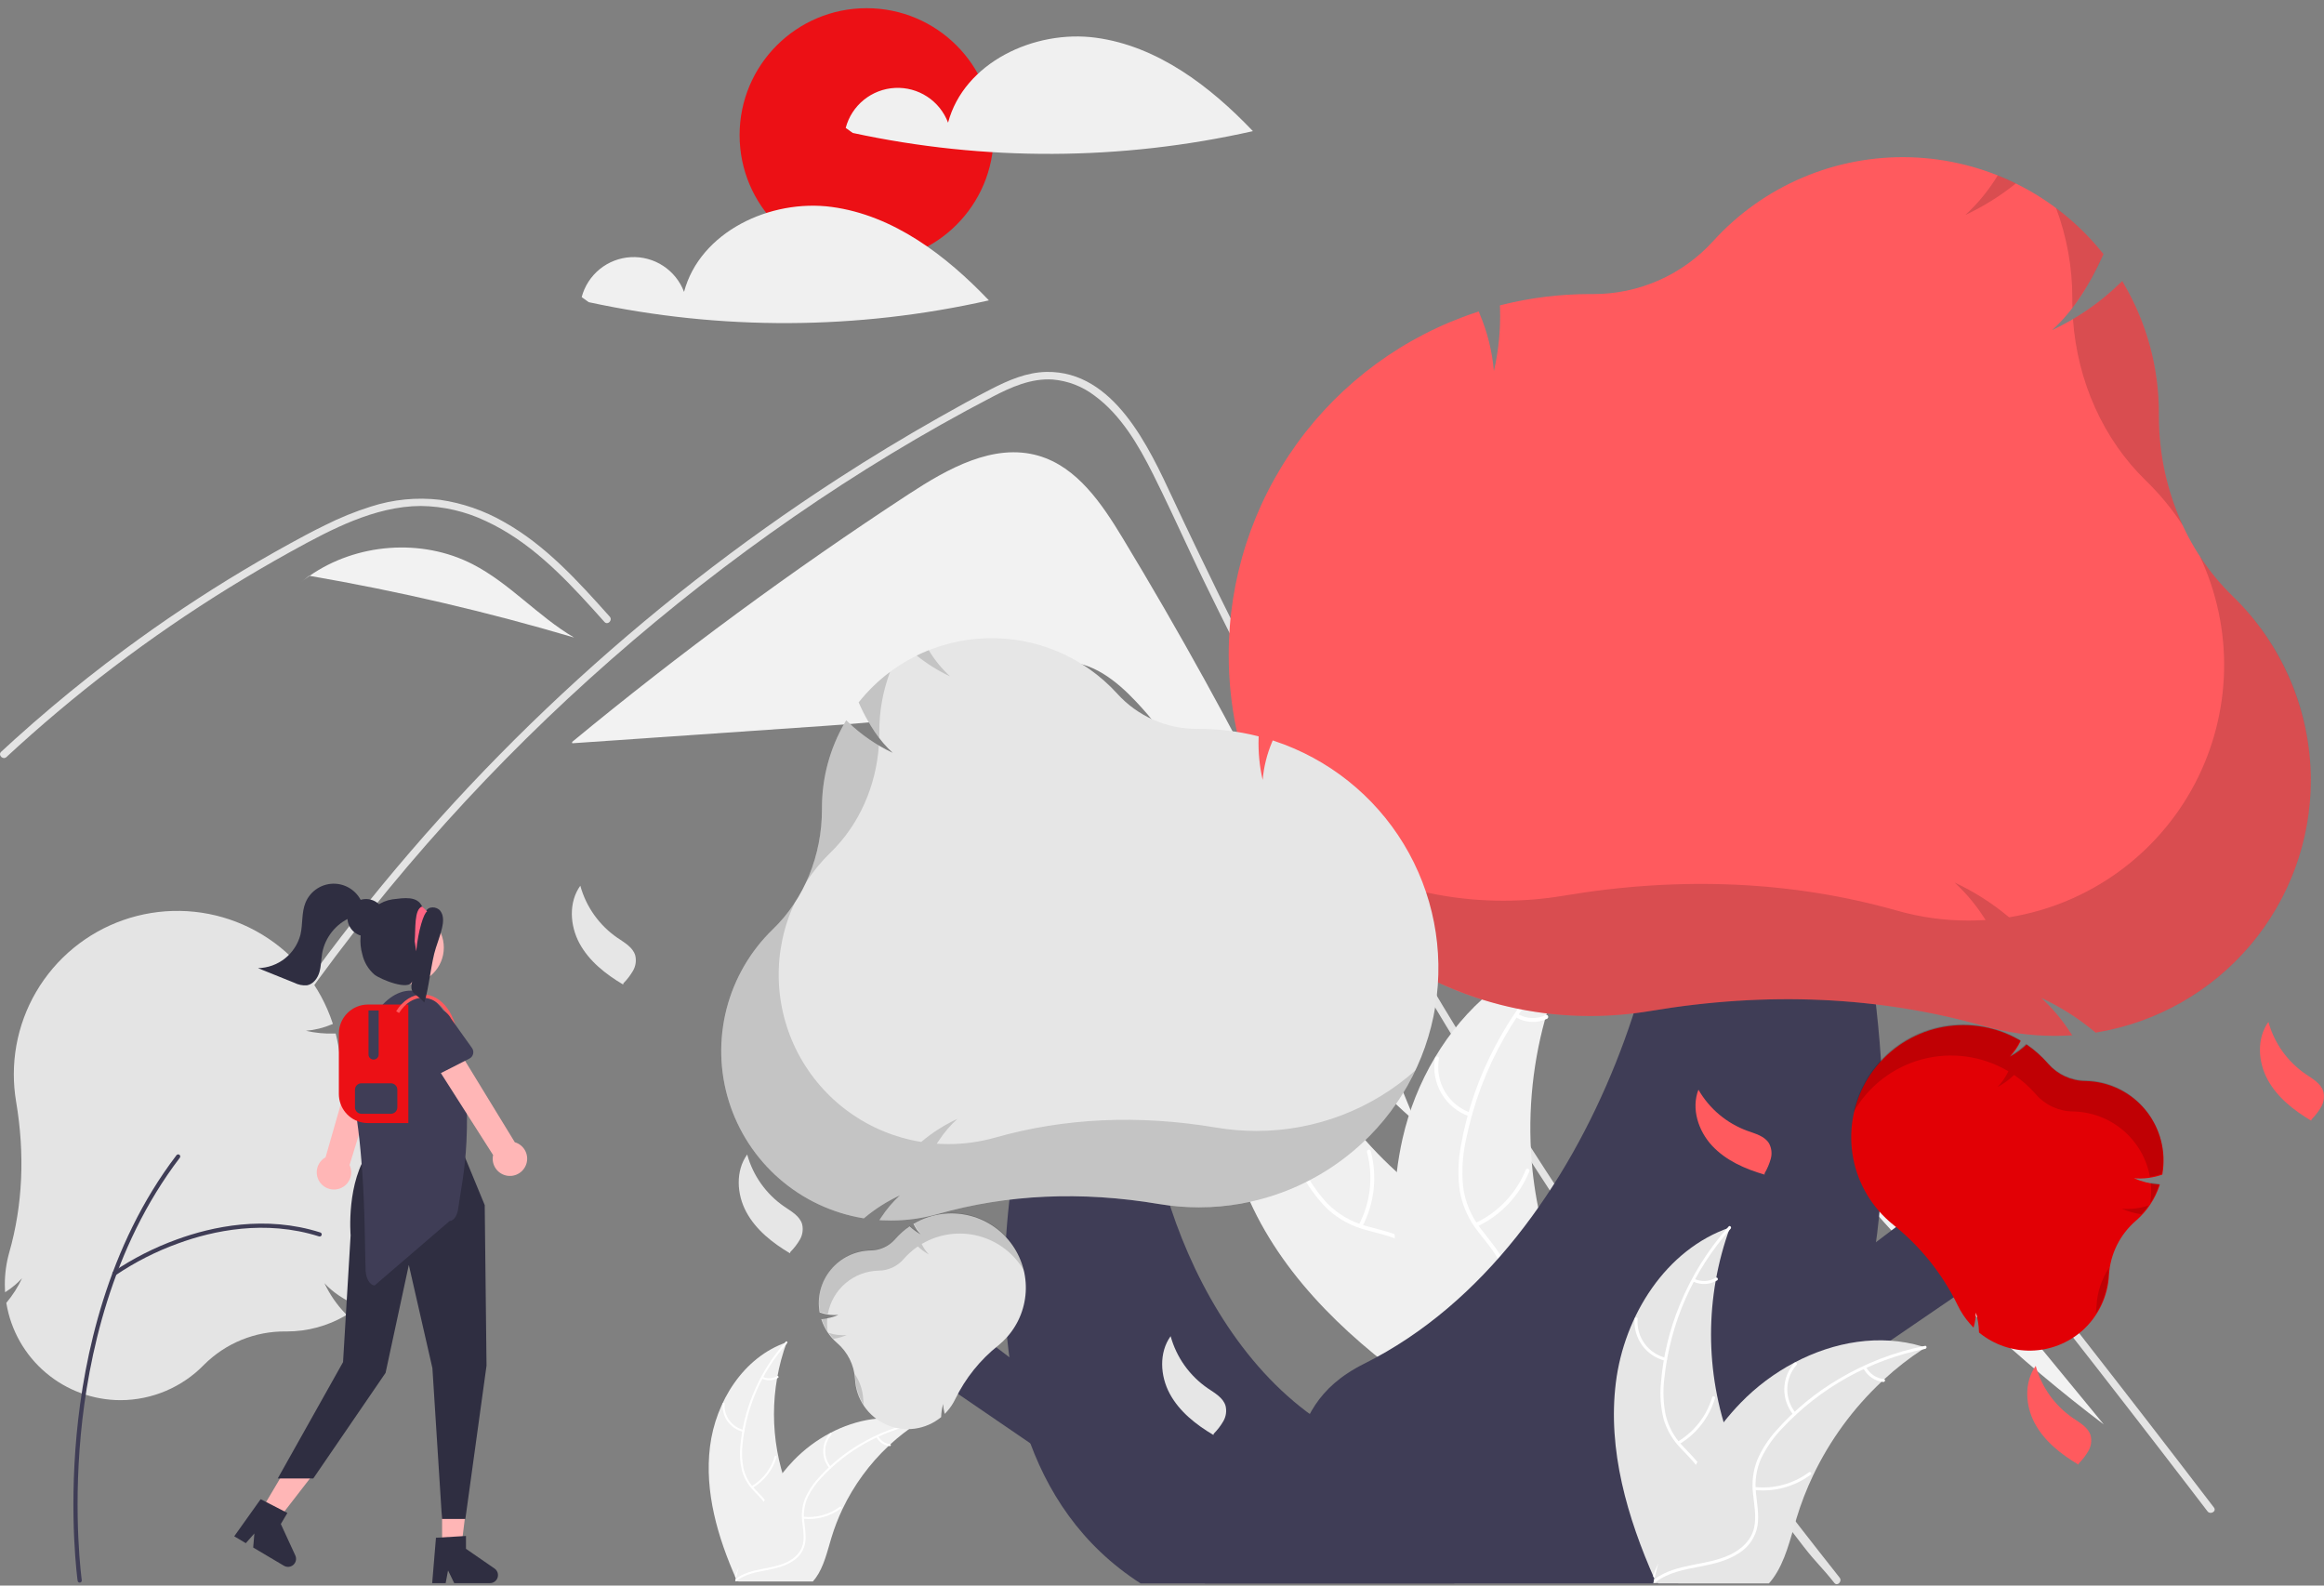 <svg width="686" height="468" viewBox="0 0 686 468" fill="none" xmlns="http://www.w3.org/2000/svg">
<rect x="0" y="0" width="686" height="468" fill="#808080" stroke="none"/>
<path d="M255.812 77.342C276.521 77.342 293.309 60.57 293.309 39.879C293.309 19.189 276.521 2.417 255.812 2.417C235.103 2.417 218.315 19.189 218.315 39.879C218.315 60.57 235.103 77.342 255.812 77.342Z" fill="#EC1015"/>
<path d="M323.479 11.136C305.306 8.682 284.559 18.495 279.849 36.202C278.662 33.054 276.504 30.364 273.687 28.521C270.87 26.679 267.539 25.779 264.176 25.951C260.814 26.123 257.593 27.36 254.979 29.481C252.365 31.602 250.494 34.498 249.636 37.751L251.716 39.24C290.66 47.654 330.972 47.472 369.838 38.706C357.197 25.433 341.651 13.59 323.479 11.136Z" fill="#F0F0F0"/>
<path d="M245.544 61.087C227.372 58.633 206.625 68.446 201.915 86.153C200.728 83.004 198.57 80.315 195.752 78.472C192.935 76.629 189.605 75.729 186.242 75.902C182.879 76.074 179.658 77.31 177.044 79.431C174.431 81.552 172.56 84.449 171.701 87.702L173.782 89.19C212.725 97.604 253.038 97.422 291.903 88.657C279.263 75.384 263.717 63.541 245.544 61.087Z" fill="#F0F0F0"/>
<path d="M331.413 158.855C325.262 148.692 317.974 137.84 306.559 134.521C293.34 130.677 279.761 138.312 268.243 145.847C233.797 168.379 200.625 192.798 168.879 218.991L168.913 219.385C193.629 217.682 218.345 215.979 243.06 214.277C260.918 213.046 279.388 211.646 295.169 203.206C301.157 200.004 306.994 195.726 313.78 195.428C322.211 195.057 329.562 200.94 335.338 207.086C369.51 243.441 379.399 299.037 417.736 330.978C393.562 271.414 364.697 213.859 331.413 158.855Z" fill="#F2F2F2"/>
<path d="M541.461 467.214C537.682 462.447 536.138 461.33 532.411 456.519C502.06 417.3 473.533 376.757 446.83 334.889C428.691 306.454 411.453 277.473 395.113 247.946C387.335 233.908 379.769 219.761 372.417 205.503C366.712 194.448 361.134 183.326 355.683 172.139C354.124 168.943 352.61 165.733 351.103 162.516C347.551 154.95 344.066 147.347 340.324 139.884C336.06 131.378 330.869 122.46 323.038 116.745C319.475 114.037 315.214 112.399 310.753 112.022C304.378 111.61 298.496 114.24 292.967 117.112C252.515 138.187 214.643 164.609 180.389 194.675C146.047 224.809 115.35 258.852 88.926 296.112C88.117 297.265 86.206 296.163 87.022 295.002C90.235 290.463 93.511 285.972 96.852 281.53C138.387 226.34 189.316 178.878 247.309 141.316C257.066 134.999 267.007 128.978 277.131 123.253C282.233 120.366 287.358 117.516 292.57 114.843C297.68 112.22 303.106 109.862 308.944 109.774C328.81 109.465 339.096 131.943 346.162 147.068C348.382 151.828 350.629 156.573 352.904 161.304C361.498 179.264 370.424 197.06 379.681 214.692C385.393 225.578 391.231 236.401 397.194 247.16C415.751 280.664 435.475 313.489 456.366 345.636C484.04 388.219 511.493 425.836 543.02 465.657C543.888 466.759 542.336 468.331 541.461 467.214Z" fill="#E4E4E4"/>
<path d="M178.426 183.576C177.272 182.29 176.125 181.005 174.963 179.72C165.802 169.597 155.972 159.592 143.392 153.789C137.394 150.935 130.846 149.419 124.202 149.345C117.335 149.367 110.623 151.167 104.278 153.686C101.278 154.884 98.344 156.243 95.455 157.69C92.154 159.35 88.911 161.12 85.684 162.905C79.625 166.255 73.645 169.751 67.744 173.395C56.002 180.645 44.628 188.449 33.622 196.806C27.916 201.139 22.329 205.615 16.858 210.233C11.771 214.523 6.786 218.928 1.904 223.448C0.86 224.411 -0.699 222.853 0.345 221.891C1.632 220.694 2.933 219.504 4.235 218.328C7.911 215.008 11.646 211.752 15.44 208.559C22.358 202.726 29.456 197.119 36.732 191.737C48.047 183.363 59.752 175.557 71.847 168.319C77.89 164.705 84.017 161.243 90.227 157.932C92.102 156.933 93.999 155.956 95.918 155.031C100.272 152.836 104.796 150.997 109.446 149.529C116.033 147.4 123.003 146.716 129.879 147.523C136.517 148.488 142.914 150.699 148.73 154.039C161.082 160.937 170.662 171.603 179.985 182.011C180.926 183.069 179.374 184.634 178.426 183.576Z" fill="#E4E4E4"/>
<path d="M431.51 288.47L461.108 277.654L475.803 272.284C480.589 270.535 485.364 268.544 490.312 267.292C494.686 266.185 499.131 266.004 503.444 267.459C507.249 268.866 510.732 271.024 513.686 273.803C516.704 276.579 519.512 279.575 522.087 282.766C525.287 286.608 528.439 290.49 531.605 294.359C544.673 310.326 557.656 326.363 570.553 342.469C583.45 358.575 596.261 374.749 608.986 390.992C621.742 407.274 634.409 423.625 646.99 440.043C648.531 442.055 650.071 444.067 651.609 446.08C652.459 447.193 654.376 446.096 653.514 444.968C640.841 428.384 628.079 411.869 615.229 395.421C602.348 378.934 589.378 362.516 576.319 346.169C563.259 329.822 550.112 313.546 536.877 297.34C533.579 293.303 530.276 289.27 526.968 285.242C524.178 281.844 521.418 278.409 518.358 275.247C512.739 269.441 505.72 264.311 497.317 264.171C492.377 264.09 487.596 265.656 483.006 267.315C478.058 269.103 473.122 270.925 468.18 272.731L438.375 283.622L430.923 286.345C429.601 286.829 430.172 288.959 431.51 288.47Z" fill="#E4E4E4"/>
<path d="M139.497 166.526C124.456 158.803 105.194 160.316 91.372 169.965C117.736 174.509 143.811 180.589 169.465 188.175C158.812 181.938 150.479 172.165 139.497 166.526Z" fill="#F2F2F2"/>
<path d="M91.224 169.938L88.328 172.29C89.308 171.467 90.326 170.695 91.372 169.965C91.323 169.956 91.273 169.947 91.224 169.938Z" fill="#F2F2F2"/>
<path d="M512.572 288.578C509.658 285.035 506.508 281.325 502.15 279.886L498.082 280.046C529.054 334.725 570.884 382.503 621.004 420.448C584.86 376.492 548.716 332.535 512.572 288.578Z" fill="#F2F2F2"/>
<path d="M209.577 426.98C211.236 413.653 219.503 400.521 232.225 396.184C227.207 409.902 227.209 424.95 232.228 438.667C234.183 443.95 236.907 449.623 235.069 454.947C233.925 458.26 231.126 460.795 227.997 462.38C224.868 463.965 221.396 464.72 217.967 465.461L217.293 466.018C211.849 453.739 207.918 440.307 209.577 426.98Z" fill="#F0F0F0"/>
<path d="M232.351 396.436C224.942 404.73 220.338 415.145 219.191 426.202C218.902 428.578 218.989 430.984 219.45 433.333C219.973 435.607 221.096 437.699 222.702 439.392C224.168 441.001 225.854 442.477 226.902 444.414C227.424 445.413 227.729 446.511 227.797 447.637C227.864 448.762 227.692 449.889 227.293 450.943C226.368 453.597 224.543 455.759 222.685 457.812C220.621 460.091 218.442 462.426 217.565 465.448C217.459 465.814 216.897 465.628 217.003 465.262C218.529 460.005 223.637 457.019 226.073 452.283C227.21 450.074 227.687 447.509 226.621 445.176C225.689 443.137 223.952 441.613 222.454 439.997C220.863 438.368 219.696 436.375 219.053 434.191C218.474 431.873 218.294 429.474 218.521 427.096C218.945 421.734 220.211 416.472 222.272 411.503C224.592 405.819 227.868 400.573 231.959 395.992C232.212 395.709 232.603 396.155 232.351 396.436Z" fill="white"/>
<path d="M219.351 422.62C217.52 422.176 215.907 421.096 214.799 419.573C213.692 418.051 213.162 416.184 213.305 414.308C213.335 413.928 213.927 413.957 213.897 414.337C213.761 416.085 214.254 417.823 215.288 419.239C216.323 420.655 217.829 421.654 219.536 422.058C219.907 422.146 219.719 422.707 219.351 422.62Z" fill="white"/>
<path d="M221.851 438.674C225.158 436.702 227.599 433.556 228.687 429.866C228.795 429.5 229.357 429.686 229.25 430.051C228.11 433.89 225.563 437.158 222.118 439.203C221.789 439.397 221.525 438.868 221.851 438.674Z" fill="white"/>
<path d="M225.141 406.379C225.814 406.699 226.555 406.846 227.299 406.808C228.042 406.771 228.765 406.549 229.402 406.163C229.728 405.964 229.992 406.494 229.668 406.692C228.963 407.115 228.164 407.359 227.343 407.402C226.521 407.446 225.702 407.287 224.956 406.941C224.882 406.915 224.822 406.861 224.787 406.792C224.752 406.722 224.745 406.642 224.767 406.568C224.792 406.493 224.845 406.432 224.915 406.397C224.986 406.361 225.067 406.355 225.141 406.379Z" fill="white"/>
<path d="M271.003 419.989C270.803 420.118 270.603 420.248 270.402 420.383C267.723 422.143 265.192 424.118 262.832 426.288C262.647 426.453 262.462 426.623 262.282 426.793C256.654 432.081 252.058 438.367 248.727 445.331C247.404 448.104 246.294 450.973 245.407 453.914C244.182 457.975 243.177 462.476 240.752 465.798C240.503 466.148 240.232 466.482 239.942 466.798H218.026C217.976 466.773 217.926 466.753 217.876 466.728L217.001 466.768C217.036 466.613 217.076 466.453 217.111 466.298C217.131 466.208 217.156 466.118 217.176 466.028C217.191 465.968 217.206 465.908 217.216 465.853C217.221 465.833 217.226 465.813 217.231 465.798C217.241 465.743 217.256 465.694 217.266 465.644C217.486 464.749 217.713 463.855 217.946 462.961C217.946 462.956 217.946 462.956 217.951 462.951C219.664 456.12 222.181 449.516 225.451 443.278C225.551 443.093 225.651 442.903 225.761 442.719C227.275 439.957 229.013 437.324 230.956 434.846C232.025 433.492 233.162 432.193 234.362 430.954C237.468 427.759 241.059 425.071 245.002 422.991C252.862 418.845 261.962 417.256 270.363 419.789C270.577 419.854 270.788 419.919 271.003 419.989Z" fill="#F0F0F0"/>
<path d="M270.953 420.266C260.04 422.432 250.087 427.978 242.509 436.117C240.846 437.84 239.466 439.814 238.418 441.967C237.466 444.096 237.102 446.442 237.364 448.76C237.564 450.926 238.021 453.119 237.691 455.296C237.505 456.408 237.087 457.469 236.463 458.408C235.838 459.347 235.022 460.143 234.068 460.745C231.73 462.307 228.97 462.936 226.249 463.457C223.228 464.036 220.081 464.589 217.56 466.475C217.255 466.703 216.918 466.216 217.223 465.988C221.609 462.708 227.487 463.396 232.286 461.081C234.525 460 236.452 458.239 237.007 455.736C237.492 453.547 237.023 451.285 236.801 449.094C236.512 446.836 236.781 444.542 237.584 442.413C238.519 440.214 239.821 438.19 241.435 436.427C245.005 432.401 249.186 428.961 253.826 426.233C259.104 423.09 264.881 420.873 270.908 419.676C271.281 419.602 271.324 420.193 270.953 420.266Z" fill="white"/>
<path d="M244.795 433.352C243.601 431.897 242.963 430.064 242.997 428.182C243.03 426.301 243.732 424.492 244.977 423.079C245.23 422.794 245.685 423.173 245.431 423.459C244.27 424.772 243.616 426.457 243.589 428.21C243.561 429.962 244.162 431.666 245.282 433.015C245.525 433.309 245.036 433.644 244.795 433.352Z" fill="white"/>
<path d="M237.117 447.675C240.946 448.089 244.79 447.046 247.883 444.754C248.189 444.527 248.526 445.014 248.22 445.241C244.997 447.62 240.994 448.697 237.011 448.258C236.631 448.215 236.739 447.633 237.117 447.675Z" fill="white"/>
<path d="M259.205 423.869C259.55 424.528 260.053 425.092 260.669 425.509C261.286 425.926 261.996 426.184 262.737 426.259C263.117 426.296 263.009 426.878 262.631 426.841C261.813 426.755 261.029 426.469 260.347 426.01C259.664 425.55 259.105 424.931 258.718 424.206C258.676 424.14 258.66 424.062 258.674 423.985C258.688 423.909 258.73 423.84 258.793 423.794C258.858 423.75 258.937 423.733 259.014 423.747C259.091 423.761 259.16 423.805 259.205 423.869Z" fill="white"/>
<path d="M368.918 354.563C358.169 330.808 358.565 300.697 375.248 280.651C380.829 308.448 396.072 333.376 418.279 351.026C426.868 357.802 437.127 364.444 439.473 375.124C440.933 381.769 438.864 388.798 435.286 394.586C431.708 400.375 426.721 405.136 421.79 409.829L421.237 411.435C399.783 396.595 379.668 378.319 368.918 354.563Z" fill="#F0F0F0"/>
<path d="M375.712 280.94C371.839 302.169 374.758 324.078 384.057 343.555C385.984 347.783 388.567 351.682 391.709 355.107C394.878 358.344 398.857 360.675 403.232 361.856C407.29 363.04 411.577 363.781 415.276 365.93C417.153 367.057 418.77 368.569 420.022 370.365C421.273 372.161 422.13 374.201 422.537 376.351C423.69 381.683 422.857 387.11 421.858 392.389C420.749 398.251 419.504 404.322 421.111 410.215C421.306 410.929 420.186 411.189 419.991 410.476C417.195 400.224 422.632 390.113 421.872 379.805C421.518 374.996 419.71 370.264 415.582 367.477C411.973 365.04 407.552 364.272 403.434 363.109C399.148 362.019 395.195 359.897 391.92 356.929C388.614 353.675 385.885 349.882 383.852 345.714C379.125 336.402 375.893 326.405 374.274 316.09C372.36 304.328 372.475 292.325 374.613 280.601C374.746 279.876 375.844 280.22 375.712 280.94Z" fill="white"/>
<path d="M380.693 337.459C377.211 338.575 373.445 338.417 370.068 337.014C366.692 335.611 363.924 333.054 362.26 329.801C361.925 329.142 362.935 328.591 363.27 329.252C364.814 332.284 367.393 334.665 370.54 335.965C373.687 337.265 377.195 337.398 380.432 336.341C381.135 336.112 381.393 337.232 380.693 337.459Z" fill="white"/>
<path d="M401.096 361.527C404.576 354.917 405.434 347.239 403.5 340.024C403.307 339.31 404.427 339.049 404.619 339.763C406.618 347.274 405.709 355.263 402.073 362.133C401.726 362.788 400.751 362.178 401.096 361.527Z" fill="white"/>
<path d="M373.839 304.701C375.276 304.55 376.654 304.045 377.847 303.23C379.041 302.416 380.014 301.319 380.678 300.036C381.016 299.377 381.991 299.988 381.654 300.642C380.914 302.056 379.839 303.267 378.522 304.169C377.205 305.072 375.687 305.639 374.1 305.82C373.952 305.849 373.798 305.822 373.67 305.742C373.542 305.662 373.449 305.537 373.41 305.391C373.376 305.243 373.402 305.087 373.482 304.958C373.562 304.828 373.691 304.736 373.839 304.701Z" fill="white"/>
<path d="M463.597 280.883C463.397 281.301 463.197 281.718 463.002 282.144C460.346 287.768 458.152 293.599 456.442 299.579C456.302 300.039 456.168 300.507 456.041 300.971C452.074 315.421 450.826 330.481 452.361 345.386C452.977 351.317 454.044 357.192 455.553 362.961C457.636 370.927 460.53 379.4 459.877 387.355C459.818 388.186 459.708 389.012 459.547 389.829L423.241 411.984C423.133 411.993 423.03 412.011 422.922 412.02L421.513 412.971C421.414 412.679 421.318 412.374 421.22 412.082C421.162 411.913 421.112 411.738 421.054 411.569C421.018 411.455 420.982 411.34 420.943 411.239C420.931 411.201 420.919 411.163 420.912 411.133C420.873 411.032 420.848 410.934 420.814 410.841C420.272 409.137 419.742 407.427 419.223 405.709C419.218 405.701 419.218 405.701 419.221 405.688C415.299 392.593 412.437 379.056 411.722 365.515C411.701 365.108 411.674 364.692 411.669 364.275C411.381 358.17 411.593 352.051 412.302 345.98C412.701 342.657 413.269 339.356 414.002 336.091C415.913 327.656 419.139 319.575 423.564 312.142C432.386 297.327 445.853 285.496 462.334 281.199C462.756 281.09 463.17 280.985 463.597 280.883Z" fill="#F0F0F0"/>
<path d="M463.796 281.393C447.911 296.014 437.039 315.263 432.727 336.407C431.718 340.943 431.43 345.609 431.875 350.233C432.455 354.725 434.227 358.979 437.009 362.554C439.535 365.94 442.512 369.111 444.17 373.051C444.989 375.081 445.37 377.26 445.287 379.447C445.203 381.634 444.659 383.778 443.688 385.74C441.396 390.691 437.46 394.523 433.481 398.137C429.063 402.15 424.41 406.248 422.143 411.92C421.868 412.608 420.817 412.141 421.091 411.455C425.036 401.587 435.471 396.785 441.075 388.098C443.69 384.044 445.099 379.179 443.482 374.471C442.069 370.354 439.002 367.082 436.414 363.676C433.65 360.228 431.772 356.156 430.946 351.815C430.267 347.228 430.374 342.559 431.262 338.007C433.099 327.729 436.543 317.803 441.466 308.593C447.027 298.05 454.351 288.536 463.123 280.462C463.666 279.962 464.336 280.897 463.796 281.393Z" fill="white"/>
<path d="M433.714 329.517C430.262 328.313 427.35 325.921 425.499 322.77C423.649 319.619 422.979 315.913 423.611 312.314C423.742 311.586 424.88 311.754 424.749 312.483C424.155 315.833 424.778 319.285 426.508 322.216C428.237 325.147 430.958 327.364 434.18 328.466C434.88 328.707 434.41 329.756 433.714 329.517Z" fill="white"/>
<path d="M435.501 361.006C442.263 357.821 447.575 352.207 450.378 345.283C450.655 344.597 451.707 345.063 451.43 345.749C448.5 352.948 442.96 358.779 435.916 362.078C435.244 362.392 434.833 361.318 435.501 361.006Z" fill="white"/>
<path d="M447.982 299.238C449.221 299.982 450.625 300.407 452.069 300.475C453.513 300.543 454.951 300.252 456.254 299.627C456.921 299.305 457.331 300.379 456.668 300.699C455.225 301.382 453.637 301.702 452.041 301.631C450.446 301.559 448.893 301.098 447.517 300.289C447.381 300.223 447.275 300.108 447.22 299.968C447.166 299.827 447.167 299.671 447.224 299.531C447.286 299.392 447.401 299.283 447.543 299.228C447.685 299.174 447.843 299.177 447.982 299.238Z" fill="white"/>
<path d="M533.421 382.071L574.259 351.094L594.164 370.982L527.636 416.466L533.421 382.071Z" fill="#3F3D56"/>
<path d="M495.333 467.365H355.638L360.537 451.504C390.903 440.521 373.847 416.914 402.732 402.485C473.384 367.191 500.736 261.869 490.391 220.236L536.69 218.28C536.69 218.28 600.63 399.696 495.333 467.365Z" fill="#3F3D56"/>
<path d="M614.593 392.808C610.421 396.474 605.082 398.543 599.526 398.647C593.971 398.751 588.559 396.883 584.252 393.375L584.161 393.301L584.158 393.184C584.107 391.241 583.804 389.313 583.256 387.448C583.228 388.79 583.032 390.124 582.672 391.418L582.555 391.854L582.241 391.53C581.97 391.251 581.708 390.967 581.462 390.687C580.013 389.044 578.799 387.208 577.855 385.231C573.338 375.949 566.793 367.799 558.703 361.38C557.258 360.206 555.915 358.914 554.685 357.518C549.49 351.613 546.569 344.054 546.445 336.194C546.32 328.333 549 320.686 554.004 314.619C559.009 308.553 566.011 304.465 573.758 303.087C581.504 301.709 589.489 303.13 596.282 307.098L596.488 307.219L596.381 307.433C595.594 309.064 594.555 310.561 593.302 311.87C595.025 310.94 596.619 309.789 598.044 308.447L598.194 308.305L598.365 308.423C600.596 309.965 602.631 311.774 604.422 313.81L604.615 314.031C605.983 315.594 607.665 316.851 609.552 317.721C611.438 318.591 613.487 319.054 615.565 319.08C618.955 319.136 622.293 319.927 625.348 321.395C628.403 322.864 631.103 324.976 633.263 327.587C635.423 330.198 636.992 333.246 637.86 336.52C638.729 339.794 638.877 343.218 638.295 346.555L638.268 346.71L638.117 346.756C635.483 347.66 632.69 348.008 629.914 347.778C632.232 348.787 634.701 349.405 637.221 349.607L637.547 349.633L637.443 349.942C636.13 353.881 633.794 357.4 630.673 360.141L630.584 360.219C630.552 360.246 630.521 360.274 630.489 360.301C628.164 362.302 626.261 364.746 624.894 367.491C623.527 370.236 622.721 373.226 622.526 376.286C622.371 379.429 621.59 382.51 620.228 385.347C618.866 388.184 616.95 390.721 614.593 392.808Z" fill="#E20005"/>
<path opacity="0.15" d="M618.867 385.269C618.824 386.114 618.736 386.956 618.603 387.791C620.89 384.281 622.207 380.228 622.418 376.045C622.449 375.404 622.516 374.766 622.606 374.131C620.383 377.442 619.092 381.289 618.867 385.269Z" fill="black"/>
<path opacity="0.15" d="M626.254 356.761C628.119 357.568 630.082 358.122 632.094 358.41C632.868 357.593 633.583 356.722 634.233 355.802C631.666 356.66 628.952 356.987 626.254 356.761Z" fill="black"/>
<path opacity="0.15" d="M634.859 349.059C635.067 351.086 635.011 353.132 634.692 355.144C635.806 353.452 636.694 351.622 637.335 349.7L637.438 349.391L637.112 349.365C636.357 349.301 635.605 349.198 634.859 349.059Z" fill="black"/>
<path opacity="0.15" d="M632.687 326.798C630.526 324.348 627.878 322.375 624.911 321.004C621.944 319.634 618.724 318.896 615.457 318.838C613.379 318.812 611.33 318.349 609.443 317.479C607.556 316.61 605.874 315.352 604.507 313.789L604.314 313.568C602.522 311.532 600.488 309.723 598.256 308.181L598.086 308.064L597.935 308.205C596.51 309.547 594.916 310.698 593.194 311.628C594.447 310.32 595.486 308.822 596.272 307.191L596.38 306.977L596.173 306.856C591.67 304.223 586.607 302.69 581.398 302.384C576.189 302.078 570.981 303.006 566.2 305.094C561.419 307.181 557.199 310.368 553.885 314.395C550.571 318.422 548.258 323.175 547.132 328.265C549.3 324.462 552.201 321.126 555.668 318.451C559.135 315.776 563.099 313.815 567.33 312.681C571.561 311.548 575.975 311.265 580.317 311.848C584.658 312.432 588.841 313.87 592.622 316.08L592.829 316.201L592.721 316.415C591.935 318.047 590.896 319.544 589.643 320.852C591.365 319.922 592.959 318.772 594.384 317.43L594.534 317.288L594.705 317.405C596.936 318.948 598.971 320.757 600.762 322.793L600.956 323.014C602.323 324.577 604.005 325.834 605.892 326.704C607.779 327.574 609.828 328.037 611.905 328.062C617.338 328.154 622.571 330.126 626.712 333.641C630.852 337.156 633.644 341.998 634.611 347.34C635.759 347.134 636.894 346.859 638.009 346.514L638.16 346.468L638.186 346.313C638.796 342.857 638.618 339.307 637.666 335.928C636.714 332.55 635.012 329.429 632.687 326.798Z" fill="black"/>
<path d="M682.112 230.222C682.11 248.097 675.764 265.393 664.201 279.033C652.638 292.673 636.608 301.775 618.961 304.72L618.588 304.78L618.299 304.54C613.488 300.531 608.177 297.163 602.499 294.519C605.689 297.441 608.501 300.752 610.867 304.373L611.671 305.582L610.221 305.651C608.969 305.712 607.725 305.743 606.524 305.743C599.466 305.749 592.441 304.776 585.651 302.851C554.806 294.083 521.684 292.584 487.204 298.395C481.292 299.387 475.307 299.886 469.312 299.886C410.521 299.886 362.691 252.089 362.691 193.341C362.66 170.941 369.706 149.103 382.826 130.939C395.945 112.776 414.469 99.213 435.757 92.185L436.49 91.943L436.78 92.658C439.054 98.027 440.468 103.721 440.969 109.529C442.383 103.39 442.988 97.094 442.77 90.798L442.747 90.133L443.394 89.971C451.871 87.861 460.575 86.794 469.312 86.795L470.258 86.799C476.949 86.819 483.568 85.43 489.686 82.722C495.803 80.014 501.28 76.049 505.761 71.085C513.108 63.017 522.117 56.636 532.168 52.379C542.219 48.122 553.074 46.092 563.985 46.426C574.897 46.761 585.607 49.454 595.378 54.319C605.148 59.184 613.748 66.106 620.586 74.609L620.904 75.002L620.694 75.464C616.278 85.189 611.466 92.274 605.723 97.455C613.093 94.001 619.839 89.35 625.687 83.692L626.442 82.961L626.971 83.869C633.711 95.416 637.259 108.544 637.254 121.91L637.253 122.291C637.252 122.426 637.252 122.561 637.252 122.696C637.252 143.142 645.166 162.522 659 175.925C666.277 182.982 672.07 191.42 676.038 200.744C680.007 210.068 682.072 220.09 682.112 230.222Z" fill="#FF5A5E"/>
<g opacity="0.15">
<path d="M589.701 51.752C587.095 56.073 583.889 60.003 580.177 63.425C585.491 60.932 590.487 57.813 595.058 54.133C593.304 53.27 591.519 52.476 589.701 51.752Z" fill="black"/>
<path d="M633.455 141.895C637.566 145.88 641.212 150.318 644.324 155.124C639.641 144.954 637.228 133.889 637.252 122.696C637.252 122.561 637.252 122.426 637.253 122.291L637.254 121.91C637.259 108.544 633.711 95.416 626.972 83.869L626.442 82.961L625.687 83.692C621.52 87.717 616.892 91.237 611.901 94.181C613.188 112.567 620.871 129.703 633.455 141.895Z" fill="black"/>
<path d="M611.708 87.88L611.707 88.261C611.706 88.396 611.706 88.531 611.706 88.666C611.706 89.407 611.719 90.146 611.74 90.885C615.3 86.1 618.304 80.927 620.694 75.464L620.904 75.002L620.586 74.609C616.598 69.651 612.004 65.212 606.911 61.395C610.082 69.866 611.707 78.836 611.708 87.88Z" fill="black"/>
<path d="M659 175.925C655.364 172.391 652.133 168.463 649.366 164.214C654.32 174.759 656.763 186.307 656.503 197.953C656.243 209.599 653.288 221.026 647.868 231.34C642.448 241.654 634.712 250.573 625.265 257.4C615.818 264.227 604.917 268.776 593.416 270.689L593.042 270.75L592.753 270.51C587.942 266.501 582.631 263.133 576.953 260.489C580.144 263.411 582.955 266.722 585.321 270.343L586.126 271.551L584.675 271.621C583.423 271.682 582.179 271.712 580.978 271.712C573.92 271.719 566.895 270.745 560.105 268.821C529.261 260.053 496.138 258.554 461.658 264.364C455.746 265.357 449.762 265.856 443.766 265.856C417.634 265.876 392.413 256.266 372.929 238.867C381.572 257.105 395.215 272.52 412.276 283.321C429.337 294.122 449.115 299.866 469.312 299.886C475.307 299.886 481.292 299.387 487.204 298.395C521.684 292.584 554.806 294.083 585.651 302.851C592.441 304.775 599.466 305.749 606.524 305.742C607.725 305.742 608.969 305.712 610.221 305.651L611.671 305.581L610.867 304.373C608.501 300.752 605.69 297.441 602.499 294.519C608.177 297.163 613.488 300.531 618.299 304.54L618.588 304.78L618.961 304.719C632.772 302.424 645.672 296.34 656.223 287.146C666.773 277.951 674.559 266.009 678.712 252.651C682.865 239.293 683.221 225.045 679.74 211.497C676.259 197.949 669.079 185.633 659 175.925Z" fill="black"/>
</g>
<path d="M303.263 211.11C299.195 206.73 297.085 200.158 299.248 194.587C302.488 200.221 307.619 204.529 313.732 206.748C316.093 207.595 318.807 208.292 320.096 210.442C320.841 211.833 321.023 213.456 320.606 214.977C320.185 216.48 319.573 217.924 318.784 219.272L318.781 219.661C313.037 217.998 307.332 215.49 303.263 211.11Z" fill="#FF5A5E"/>
<path d="M505.358 338.156C501.289 333.776 499.179 327.203 501.343 321.632C504.583 327.267 509.714 331.575 515.827 333.794C518.188 334.641 520.902 335.338 522.19 337.488C522.936 338.878 523.118 340.501 522.7 342.022C522.279 343.526 521.667 344.969 520.879 346.317L520.876 346.707C515.131 345.043 509.426 342.536 505.358 338.156Z" fill="#FF5A5E"/>
<path d="M600.653 420.153C597.811 414.896 597.414 408.004 600.904 403.152C602.63 409.417 606.519 414.87 611.882 418.547C613.955 419.958 616.408 421.311 617.118 423.714C617.491 425.247 617.261 426.864 616.475 428.232C615.691 429.582 614.737 430.827 613.636 431.935L613.536 432.311C608.39 429.265 603.495 425.411 600.653 420.153Z" fill="#FF5A5E"/>
<path d="M669.342 318.63C666.5 313.373 666.103 306.481 669.593 301.629C671.319 307.894 675.208 313.347 680.571 317.024C682.645 318.434 685.098 319.788 685.807 322.191C686.18 323.724 685.95 325.341 685.165 326.709C684.381 328.059 683.427 329.304 682.326 330.412L682.225 330.788C677.08 327.742 672.185 323.888 669.342 318.63Z" fill="#FF5A5E"/>
<path d="M220.306 357.765C217.464 352.507 217.067 345.616 220.557 340.763C222.283 347.028 226.172 352.482 231.535 356.159C233.608 357.569 236.062 358.922 236.771 361.326C237.144 362.858 236.914 364.476 236.129 365.844C235.345 367.194 234.39 368.439 233.29 369.547L233.189 369.923C228.044 366.876 223.149 363.023 220.306 357.765Z" fill="#E6E6E6"/>
<path d="M476.965 408.116C479.433 388.285 491.735 368.746 510.665 362.292C503.199 382.704 503.201 405.096 510.669 425.507C513.578 433.368 517.633 441.809 514.897 449.732C513.194 454.661 509.03 458.433 504.374 460.792C499.719 463.15 494.552 464.274 489.45 465.375L488.446 466.205C480.347 447.933 474.497 427.947 476.965 408.116Z" fill="#E6E6E6"/>
<path d="M510.853 362.667C499.829 375.008 492.977 390.505 491.271 406.958C490.84 410.494 490.971 414.075 491.656 417.57C492.435 420.953 494.105 424.066 496.495 426.585C498.676 428.979 501.184 431.176 502.745 434.058C503.522 435.545 503.975 437.179 504.075 438.854C504.176 440.528 503.921 442.205 503.327 443.774C501.949 447.722 499.234 450.94 496.469 453.994C493.399 457.386 490.156 460.86 488.851 465.357C488.693 465.902 487.856 465.625 488.014 465.081C490.285 457.258 497.886 452.814 501.511 445.768C503.202 442.48 503.912 438.663 502.326 435.192C500.94 432.157 498.355 429.89 496.126 427.485C493.758 425.061 492.021 422.095 491.066 418.846C490.204 415.397 489.936 411.827 490.273 408.289C490.905 400.31 492.788 392.48 495.854 385.086C499.307 376.628 504.182 368.822 510.269 362.006C510.646 361.585 511.227 362.248 510.853 362.667Z" fill="white"/>
<path d="M491.508 401.628C488.784 400.967 486.384 399.361 484.736 397.095C483.088 394.829 482.3 392.052 482.512 389.26C482.557 388.695 483.438 388.738 483.393 389.304C483.19 391.904 483.925 394.491 485.464 396.597C487.002 398.704 489.244 400.192 491.784 400.792C492.336 400.923 492.057 401.759 491.508 401.628Z" fill="white"/>
<path d="M495.229 425.517C500.149 422.582 503.781 417.902 505.401 412.41C505.561 411.866 506.398 412.143 506.238 412.686C504.542 418.398 500.753 423.261 495.626 426.304C495.137 426.593 494.743 425.805 495.229 425.517Z" fill="white"/>
<path d="M500.125 377.462C501.125 377.937 502.229 378.157 503.335 378.101C504.442 378.045 505.517 377.715 506.464 377.141C506.949 376.845 507.342 377.634 506.861 377.927C505.811 378.557 504.623 378.919 503.401 378.984C502.178 379.049 500.959 378.814 499.848 378.299C499.74 378.259 499.65 378.179 499.598 378.076C499.546 377.973 499.535 377.853 499.568 377.742C499.605 377.632 499.684 377.54 499.789 377.488C499.893 377.436 500.014 377.426 500.125 377.462Z" fill="white"/>
<path d="M568.366 397.713C568.069 397.906 567.771 398.1 567.473 398.3C563.487 400.919 559.719 403.858 556.209 407.087C555.934 407.332 555.658 407.585 555.391 407.837C547.016 415.706 540.177 425.06 535.22 435.423C533.252 439.549 531.6 443.818 530.28 448.194C528.457 454.237 526.962 460.935 523.353 465.878C522.982 466.398 522.58 466.895 522.148 467.365H489.537C489.463 467.328 489.388 467.298 489.314 467.261L488.012 467.32C488.064 467.09 488.123 466.852 488.176 466.621C488.206 466.488 488.243 466.354 488.272 466.22C488.295 466.131 488.317 466.042 488.332 465.96C488.339 465.93 488.347 465.9 488.354 465.878C488.369 465.796 488.392 465.722 488.406 465.648C488.734 464.317 489.071 462.986 489.418 461.656C489.418 461.648 489.418 461.648 489.425 461.641C492.097 451.509 495.638 441.511 500.586 432.368C500.735 432.093 500.883 431.81 501.047 431.535C503.3 427.426 505.886 423.508 508.778 419.82C510.368 417.806 512.059 415.873 513.845 414.029C518.468 409.275 523.81 405.276 529.677 402.181C541.373 396.011 554.914 393.647 567.414 397.416C567.734 397.512 568.047 397.609 568.366 397.713Z" fill="#E6E6E6"/>
<path d="M568.293 398.126C552.054 401.349 537.244 409.601 525.967 421.712C523.493 424.276 521.439 427.213 519.881 430.416C518.464 433.585 517.922 437.076 518.311 440.525C518.61 443.749 519.289 447.011 518.798 450.251C518.522 451.906 517.9 453.483 516.971 454.881C516.042 456.278 514.828 457.463 513.408 458.359C509.929 460.682 505.821 461.618 501.773 462.394C497.278 463.255 492.595 464.079 488.844 466.884C488.389 467.224 487.888 466.5 488.342 466.16C494.869 461.28 503.616 462.304 510.756 458.858C514.088 457.251 516.955 454.63 517.78 450.905C518.502 447.648 517.805 444.283 517.474 441.022C517.044 437.662 517.445 434.249 518.64 431.08C520.03 427.808 521.967 424.796 524.369 422.174C529.681 416.183 535.904 411.065 542.807 407.005C550.661 402.328 559.258 399.029 568.225 397.248C568.78 397.138 568.844 398.017 568.293 398.126Z" fill="white"/>
<path d="M529.369 417.598C527.592 415.432 526.644 412.706 526.693 409.905C526.743 407.105 527.787 404.414 529.64 402.312C530.016 401.888 530.693 402.452 530.316 402.877C528.588 404.831 527.615 407.338 527.574 409.946C527.533 412.553 528.427 415.09 530.093 417.097C530.455 417.534 529.728 418.033 529.369 417.598Z" fill="white"/>
<path d="M517.945 438.911C523.642 439.527 529.362 437.975 533.964 434.564C534.42 434.226 534.922 434.951 534.466 435.288C529.67 438.828 523.714 440.431 517.787 439.777C517.222 439.715 517.383 438.848 517.945 438.911Z" fill="white"/>
<path d="M550.812 403.487C551.324 404.468 552.073 405.307 552.99 405.927C553.907 406.548 554.965 406.932 556.067 407.043C556.632 407.099 556.471 407.965 555.909 407.91C554.692 407.781 553.525 407.356 552.51 406.672C551.495 405.989 550.663 405.067 550.087 403.988C550.024 403.891 550.001 403.774 550.021 403.66C550.042 403.546 550.105 403.444 550.198 403.375C550.295 403.309 550.413 403.284 550.528 403.305C550.643 403.326 550.745 403.391 550.812 403.487Z" fill="white"/>
<path d="M311.438 410.835L284.372 390.305L271.18 403.485L315.273 433.631L311.438 410.835Z" fill="#3F3D56"/>
<path d="M336.681 467.365H429.267L426.02 456.853C405.894 449.574 417.198 433.928 398.054 424.364C351.229 400.973 333.1 331.17 339.957 303.576L309.271 302.28C309.271 302.28 266.894 422.516 336.681 467.365Z" fill="#3F3D56"/>
<path d="M252.383 407.001C252.253 404.973 251.719 402.991 250.813 401.172C249.907 399.353 248.646 397.733 247.105 396.407C247.084 396.388 247.063 396.37 247.042 396.352L246.983 396.3C244.915 394.484 243.366 392.151 242.496 389.541L242.428 389.336L242.643 389.319C244.313 389.185 245.95 388.775 247.486 388.107C245.646 388.259 243.795 388.028 242.049 387.429L241.949 387.399L241.932 387.296C241.546 385.085 241.644 382.816 242.22 380.645C242.795 378.475 243.835 376.456 245.266 374.725C246.698 372.995 248.488 371.595 250.512 370.621C252.537 369.648 254.749 369.124 256.996 369.086C258.373 369.069 259.731 368.763 260.981 368.186C262.232 367.61 263.347 366.776 264.253 365.74L264.381 365.594C265.569 364.245 266.917 363.046 268.396 362.023L268.509 361.946L268.608 362.04C269.553 362.929 270.609 363.692 271.751 364.308C270.92 363.441 270.232 362.448 269.711 361.367L269.639 361.225L269.776 361.145C274.279 358.516 279.57 357.574 284.704 358.487C289.839 359.401 294.479 362.11 297.796 366.13C301.113 370.151 302.889 375.22 302.807 380.429C302.724 385.639 300.788 390.648 297.345 394.562C296.53 395.488 295.64 396.344 294.682 397.122C289.32 401.376 284.983 406.778 281.989 412.929C281.363 414.24 280.559 415.457 279.598 416.546C279.435 416.731 279.261 416.919 279.082 417.104L278.874 417.319L278.796 417.03C278.558 416.172 278.428 415.288 278.409 414.398C278.046 415.635 277.846 416.913 277.812 418.2L277.81 418.278L277.749 418.327C275.517 420.148 272.822 421.312 269.965 421.692C267.109 422.071 264.203 421.65 261.572 420.475C258.941 419.301 256.689 417.419 255.066 415.039C253.443 412.66 252.514 409.877 252.383 407.001Z" fill="#E6E6E6"/>
<path opacity="0.15" d="M254.808 412.955C254.836 413.514 254.895 414.072 254.983 414.626C253.467 412.3 252.594 409.613 252.455 406.841C252.434 406.416 252.389 405.994 252.33 405.573C253.803 407.767 254.659 410.317 254.808 412.955Z" fill="black"/>
<path opacity="0.15" d="M249.912 394.06C248.676 394.595 247.374 394.963 246.042 395.154C245.528 394.612 245.054 394.034 244.624 393.425C246.325 393.994 248.124 394.21 249.912 394.06Z" fill="black"/>
<path opacity="0.15" d="M244.208 388.956C244.071 390.299 244.108 391.655 244.319 392.989C243.581 391.867 242.992 390.655 242.568 389.381L242.5 389.176L242.715 389.159C243.216 389.116 243.714 389.048 244.208 388.956Z" fill="black"/>
<path opacity="0.15" d="M245.648 374.202C247.08 372.578 248.836 371.271 250.802 370.362C252.768 369.454 254.902 368.965 257.068 368.926C258.445 368.909 259.803 368.602 261.053 368.026C262.304 367.449 263.419 366.616 264.325 365.58L264.453 365.434C265.641 364.084 266.989 362.885 268.468 361.863L268.581 361.785L268.68 361.879C269.625 362.769 270.681 363.531 271.823 364.148C270.992 363.281 270.304 362.288 269.782 361.207L269.711 361.065L269.848 360.985C272.833 359.24 276.188 358.224 279.641 358.021C283.093 357.818 286.544 358.434 289.713 359.817C292.882 361.201 295.679 363.313 297.875 365.982C300.071 368.651 301.605 371.801 302.351 375.174C300.914 372.654 298.992 370.443 296.694 368.67C294.396 366.897 291.769 365.597 288.964 364.846C286.16 364.095 283.235 363.907 280.357 364.294C277.48 364.68 274.708 365.634 272.202 367.099L272.065 367.179L272.136 367.321C272.657 368.402 273.346 369.394 274.176 370.261C273.035 369.645 271.978 368.882 271.034 367.993L270.934 367.899L270.821 367.977C269.342 368.999 267.994 370.198 266.807 371.547L266.679 371.694C265.772 372.73 264.657 373.563 263.407 374.14C262.156 374.716 260.798 375.023 259.421 375.04C255.821 375.101 252.353 376.407 249.608 378.737C246.864 381.067 245.014 384.276 244.373 387.816C243.612 387.68 242.86 387.497 242.121 387.269L242.021 387.239L242.003 387.136C241.599 384.845 241.717 382.492 242.348 380.253C242.979 378.014 244.107 375.946 245.648 374.202Z" fill="black"/>
<path d="M228.209 274.208C237.378 265.325 242.623 252.481 242.623 238.93C242.623 238.841 242.623 238.751 242.622 238.662L242.622 238.41C242.618 229.551 244.97 220.85 249.436 213.197L249.787 212.595L250.288 213.08C254.163 216.83 258.634 219.912 263.519 222.201C259.713 218.768 256.524 214.072 253.597 207.626L253.457 207.321L253.668 207.06C258.2 201.424 263.9 196.837 270.376 193.612C276.851 190.388 283.949 188.603 291.181 188.382C298.413 188.16 305.607 189.506 312.269 192.327C318.93 195.148 324.901 199.377 329.771 204.724C332.74 208.015 336.37 210.643 340.425 212.437C344.479 214.232 348.866 215.152 353.301 215.139L353.927 215.136C359.718 215.136 365.487 215.843 371.105 217.242L371.534 217.349L371.518 217.789C371.374 221.962 371.775 226.135 372.712 230.204C373.044 226.354 373.981 222.58 375.489 219.022L375.681 218.548L376.166 218.709C392.103 223.993 405.637 234.772 414.344 249.116C423.052 263.46 426.364 280.432 423.689 296.994C421.013 313.556 412.524 328.625 399.742 339.504C386.959 350.382 370.719 356.36 353.927 356.366C349.954 356.366 345.988 356.035 342.069 355.377C319.217 351.526 297.265 352.52 276.822 358.331C272.322 359.606 267.666 360.251 262.988 360.247C262.192 360.247 261.368 360.227 260.538 360.187L259.577 360.14L260.11 359.339C261.678 356.939 263.541 354.745 265.656 352.809C261.893 354.561 258.373 356.793 255.184 359.45L254.993 359.609L254.745 359.569C245.592 358.048 237.042 354.015 230.05 347.922C223.057 341.828 217.897 333.913 215.144 325.06C212.392 316.207 212.156 306.764 214.463 297.784C216.77 288.805 221.529 280.643 228.209 274.208Z" fill="#E6E6E6"/>
<g opacity="0.15">
<path d="M274.138 191.911C275.865 194.775 277.99 197.38 280.45 199.647C276.928 197.995 273.617 195.928 270.588 193.489C271.75 192.917 272.933 192.391 274.138 191.911Z" fill="black"/>
<path d="M245.14 251.655C242.415 254.296 239.998 257.237 237.936 260.422C241.04 253.683 242.639 246.349 242.623 238.93C242.623 238.841 242.623 238.751 242.622 238.662L242.622 238.41C242.618 229.551 244.97 220.85 249.436 213.197L249.787 212.595L250.288 213.08C253.05 215.747 256.117 218.081 259.425 220.031C258.572 232.217 253.48 243.575 245.14 251.655Z" fill="black"/>
<path d="M259.552 215.856L259.553 216.108C259.554 216.197 259.554 216.287 259.554 216.376C259.554 216.868 259.545 217.358 259.531 217.847C257.172 214.676 255.181 211.247 253.597 207.627L253.458 207.321L253.669 207.06C256.311 203.774 259.356 200.832 262.731 198.302C260.63 203.917 259.553 209.862 259.552 215.856Z" fill="black"/>
<path d="M228.209 274.209C230.619 271.866 232.76 269.263 234.594 266.447C231.31 273.436 229.691 281.09 229.864 288.808C230.036 296.526 231.995 304.1 235.587 310.936C239.179 317.771 244.306 323.683 250.567 328.208C256.829 332.732 264.054 335.747 271.676 337.015L271.923 337.056L272.115 336.896C275.303 334.239 278.823 332.007 282.587 330.255C280.472 332.191 278.609 334.385 277.041 336.785L276.507 337.587L277.469 337.633C278.299 337.673 279.123 337.693 279.919 337.693C284.597 337.697 289.253 337.052 293.753 335.777C314.196 329.966 336.148 328.972 359 332.823C362.918 333.481 366.885 333.812 370.858 333.812C388.178 333.825 404.894 327.456 417.807 315.924C412.079 328.012 403.036 338.229 391.729 345.387C380.422 352.546 367.314 356.353 353.927 356.366C349.954 356.366 345.988 356.035 342.069 355.377C319.217 351.526 297.265 352.52 276.822 358.331C272.322 359.606 267.666 360.251 262.988 360.247C262.192 360.247 261.368 360.227 260.538 360.187L259.577 360.14L260.11 359.339C261.678 356.939 263.541 354.745 265.656 352.809C261.893 354.561 258.373 356.793 255.184 359.45L254.993 359.609L254.745 359.569C245.592 358.048 237.042 354.015 230.05 347.922C223.057 341.828 217.897 333.913 215.144 325.06C212.392 316.207 212.156 306.764 214.463 297.785C216.77 288.805 221.529 280.643 228.209 274.209Z" fill="black"/>
</g>
<path d="M35.632 413.274C27.536 413.274 19.702 410.404 13.524 405.177C7.346 399.949 3.223 392.701 1.89 384.723L1.862 384.554L1.971 384.423C3.787 382.248 5.312 379.847 6.51 377.28C5.186 378.723 3.687 379.994 2.047 381.063L1.499 381.427L1.468 380.771C1.44 380.205 1.426 379.643 1.426 379.1C1.424 375.909 1.864 372.733 2.736 369.663C6.707 355.717 7.386 340.742 4.754 325.153C4.305 322.48 4.079 319.774 4.079 317.064C4.083 305.61 8.168 294.531 15.602 285.811C23.037 277.091 33.335 271.3 44.654 269.475C55.972 267.65 67.571 269.909 77.374 275.849C87.177 281.789 94.543 291.022 98.154 301.893L98.264 302.225L97.94 302.355C95.508 303.384 92.929 304.023 90.298 304.25C93.079 304.889 95.931 305.163 98.782 305.064L99.084 305.054L99.157 305.346C100.113 309.179 100.596 313.114 100.596 317.064L100.594 317.492C100.585 320.517 101.214 323.509 102.44 326.275C103.667 329.041 105.463 331.517 107.711 333.543C111.365 336.865 114.256 340.938 116.184 345.482C118.112 350.026 119.032 354.934 118.88 359.867C118.728 364.801 117.509 369.643 115.305 374.06C113.102 378.478 109.966 382.366 106.115 385.457L105.937 385.601L105.728 385.506C101.323 383.51 98.114 381.334 95.767 378.738C97.332 382.07 99.438 385.12 102.001 387.764L102.332 388.105L101.921 388.344C96.691 391.391 90.745 392.996 84.691 392.993L84.518 392.993C84.457 392.992 84.396 392.992 84.335 392.992C79.863 392.945 75.428 393.791 71.287 395.479C67.147 397.168 63.387 399.665 60.225 402.825C57.029 406.115 53.207 408.734 48.984 410.528C44.761 412.323 40.221 413.256 35.632 413.274Z" fill="#E4E4E4"/>
<path d="M23.527 467.121C23.379 467.121 23.235 467.067 23.123 466.97C23.011 466.873 22.938 466.738 22.917 466.591C22.89 466.407 20.321 447.896 22.629 423.293C24.759 400.572 31.602 367.846 52.101 340.968C52.15 340.903 52.211 340.849 52.281 340.808C52.352 340.768 52.429 340.741 52.509 340.73C52.59 340.719 52.672 340.724 52.75 340.745C52.828 340.766 52.902 340.802 52.967 340.851C53.031 340.9 53.085 340.961 53.126 341.031C53.167 341.101 53.193 341.179 53.204 341.259C53.215 341.339 53.21 341.421 53.189 341.499C53.168 341.578 53.132 341.651 53.083 341.716C32.761 368.361 25.974 400.847 23.858 423.408C21.564 447.868 24.113 466.235 24.139 466.417C24.151 466.505 24.145 466.594 24.12 466.679C24.095 466.764 24.052 466.842 23.994 466.909C23.936 466.975 23.864 467.029 23.784 467.066C23.703 467.102 23.616 467.121 23.527 467.121Z" fill="#3F3D56"/>
<path d="M33.774 376.508C33.644 376.508 33.517 376.467 33.411 376.39C33.306 376.313 33.227 376.206 33.187 376.082C33.146 375.958 33.146 375.824 33.187 375.7C33.227 375.576 33.305 375.468 33.411 375.392C39.252 371.442 45.562 368.233 52.195 365.838C62.559 362.048 78.318 358.611 94.542 363.77C94.619 363.794 94.691 363.834 94.754 363.886C94.816 363.938 94.867 364.002 94.904 364.074C94.942 364.146 94.965 364.225 94.972 364.306C94.978 364.386 94.969 364.468 94.945 364.545C94.92 364.623 94.88 364.694 94.828 364.756C94.776 364.818 94.712 364.869 94.639 364.906C94.567 364.944 94.488 364.966 94.407 364.973C94.326 364.979 94.245 364.97 94.168 364.945C78.276 359.892 62.802 363.272 52.62 366.997C46.093 369.35 39.884 372.505 34.137 376.39C34.032 376.466 33.905 376.508 33.774 376.508Z" fill="#3F3D56"/>
<path d="M99.946 350.912C100.659 350.718 101.321 350.37 101.884 349.893C102.448 349.416 102.9 348.821 103.209 348.15C103.518 347.479 103.676 346.749 103.671 346.011C103.667 345.273 103.501 344.544 103.184 343.877L114.077 308.398L106.065 306.811L96.103 341.589C95.016 342.194 94.19 343.177 93.78 344.35C93.37 345.524 93.406 346.807 93.879 347.956C94.353 349.105 95.232 350.041 96.35 350.586C97.469 351.131 98.748 351.247 99.946 350.912Z" fill="#FFB6B6"/>
<path d="M114.711 298.032C113.555 297.574 112.283 297.497 111.079 297.812V297.819C110.674 297.916 110.281 298.062 109.91 298.252C109.504 298.452 109.123 298.701 108.778 298.994C108.031 299.614 107.455 300.412 107.102 301.316L101.793 310.556C101.641 310.819 101.547 311.111 101.519 311.413C101.491 311.715 101.53 312.019 101.632 312.305C101.731 312.592 101.892 312.854 102.103 313.074C102.313 313.293 102.569 313.464 102.852 313.576L103.999 314.024L109.447 316.161L111.454 316.955L112.807 317.483C113.09 317.595 113.393 317.644 113.697 317.628C114 317.611 114.296 317.529 114.565 317.387C114.834 317.246 115.069 317.048 115.254 316.807C115.439 316.566 115.57 316.288 115.638 315.992L118.035 305.642C118.602 304.193 118.57 302.577 117.947 301.151C117.324 299.724 116.161 298.603 114.711 298.032Z" fill="#3F3D56"/>
<path d="M130.498 457.683H136.044L138.684 436.31H130.498V457.683Z" fill="#FFB6B6"/>
<path d="M127.571 467.284H131.548L132.258 463.532L134.076 467.284H144.625C145.131 467.284 145.623 467.122 146.031 466.823C146.438 466.523 146.739 466.102 146.889 465.62C147.04 465.137 147.032 464.619 146.867 464.142C146.702 463.664 146.389 463.252 145.973 462.965L137.549 457.152V453.359L128.688 453.888L127.571 467.284Z" fill="#2F2E41"/>
<path d="M76.56 446.689L81.33 449.515L94.513 432.477L87.472 428.305L76.56 446.689Z" fill="#FFB6B6"/>
<path d="M69.14 453.455L72.561 455.482L75.087 452.617L74.736 456.77L83.809 462.146C84.244 462.404 84.75 462.516 85.253 462.466C85.757 462.416 86.231 462.207 86.606 461.869C86.982 461.531 87.24 461.081 87.341 460.587C87.444 460.092 87.385 459.577 87.173 459.118L82.895 449.826L84.832 446.563L76.941 442.502L69.14 453.455Z" fill="#2F2E41"/>
<path d="M132.973 321.026L135.669 338.192L110.064 338.529L113.434 322.036L132.973 321.026Z" fill="#FFB6B6"/>
<path d="M135.767 337.975L143.08 355.695L143.613 403.082L137.372 448.326H130.466L127.637 403.819L120.677 373.366L113.813 405.217L92.47 436.393H81.982L101.264 402.038L103.495 364.614C103.495 364.614 102.104 348.738 109.222 339.37L110.955 334.369L135.767 337.975Z" fill="#2F2E41"/>
<path d="M137.483 319.127C137.466 318.798 137.441 318.453 137.407 318.125C136.767 310.229 134.457 303.123 130.982 298.36C127.507 293.597 123.15 291.566 118.864 292.712C114.84 293.824 111.173 297.604 108.553 303.344V303.359C108.417 303.657 108.289 303.97 108.162 304.283C107.932 304.815 107.72 305.379 107.516 305.943C105.675 311.071 104.727 317.112 104.798 323.26V323.276C104.825 325.645 105.004 328 105.333 330.291C105.899 334.298 106.344 338.359 106.667 342.457C106.888 345.056 107.058 347.608 107.185 350.098C107.261 351.351 107.321 352.588 107.372 353.793V353.809C107.627 359.775 107.712 365.13 107.788 369.279C107.822 371.534 107.856 373.413 107.915 374.853C107.917 374.948 107.923 375.042 107.932 375.135C107.998 376.103 108.223 377.011 108.578 377.734C108.622 377.836 108.67 377.93 108.722 378.016C109.099 378.641 109.555 379.082 110.047 379.3C110.218 379.363 110.392 379.395 110.566 379.394H110.617L115.569 375.135L119.476 371.784L132.735 360.385C133.278 360.365 133.805 360.039 134.246 359.451C134.686 358.864 135.018 358.042 135.198 357.097V357.082C135.215 356.956 135.241 356.831 135.258 356.69C135.971 351.507 137.237 345.949 137.687 337.008C137.746 335.724 137.797 334.393 137.823 332.968V332.953C137.897 328.335 137.784 323.713 137.483 319.127Z" fill="#3F3D56"/>
<path d="M120.182 290.501C126.161 290.501 131.008 285.659 131.008 279.685C131.008 273.712 126.161 268.869 120.182 268.869C114.203 268.869 109.356 273.712 109.356 279.685C109.356 285.659 114.203 290.501 120.182 290.501Z" fill="#FFB6B6"/>
<path d="M108.624 296.497C106.343 296.5 104.157 297.406 102.544 299.017C100.932 300.628 100.025 302.813 100.022 305.091V322.905C100.021 324.907 100.721 326.847 102 328.388C103.28 329.929 105.059 330.975 107.028 331.345H107.036C107.56 331.442 108.091 331.491 108.624 331.492H120.535V296.497H108.624Z" fill="#EC1015"/>
<path d="M108.778 298.252V311.247C108.778 311.644 108.936 312.026 109.217 312.307C109.499 312.588 109.88 312.745 110.278 312.745C110.676 312.745 111.057 312.588 111.339 312.307C111.62 312.026 111.778 311.644 111.778 311.247V298.252H108.778Z" fill="#3F3D56"/>
<path d="M115.388 319.746H106.668C106.419 319.746 106.173 319.795 105.943 319.891C105.714 319.986 105.505 320.126 105.33 320.302C105.154 320.478 105.015 320.687 104.921 320.917C104.826 321.146 104.778 321.393 104.779 321.641V326.849C104.778 327.351 104.977 327.832 105.331 328.187C105.685 328.542 106.166 328.743 106.668 328.744H115.388C115.891 328.743 116.372 328.543 116.728 328.188C117.083 327.833 117.284 327.351 117.285 326.849V321.641C117.285 321.392 117.236 321.146 117.141 320.916C117.045 320.686 116.905 320.477 116.729 320.301C116.553 320.125 116.344 319.985 116.114 319.89C115.884 319.795 115.637 319.746 115.388 319.746Z" fill="#3F3D56"/>
<path d="M131.496 318.098C133.874 315.083 135.13 311.335 135.047 307.497C135.047 299.779 130.446 293.5 124.79 293.5C121.754 293.5 118.893 295.313 116.942 298.475L117.794 298.999C119.559 296.14 122.109 294.5 124.79 294.5C129.894 294.5 134.046 300.331 134.046 307.497C134.13 311.099 132.958 314.618 130.733 317.452L131.496 318.098Z" fill="#FF5A5E"/>
<path d="M155.088 344.232C155.415 343.57 155.593 342.845 155.609 342.107C155.625 341.369 155.48 340.636 155.182 339.96C154.884 339.285 154.442 338.683 153.886 338.196C153.33 337.71 152.674 337.351 151.964 337.146L132.605 305.474L126.103 310.413L145.554 340.924C145.287 342.138 145.475 343.408 146.083 344.492C146.69 345.577 147.675 346.401 148.85 346.809C150.025 347.217 151.309 347.18 152.459 346.705C153.608 346.23 154.544 345.35 155.088 344.232Z" fill="#FFB6B6"/>
<path d="M139.327 309.337L136.055 304.746L134.305 302.293L133.166 300.691C132.808 299.986 132.31 299.361 131.703 298.855C130.666 297.988 129.361 297.504 128.009 297.486C126.657 297.467 125.34 297.915 124.28 298.753C123.219 299.592 122.481 300.77 122.188 302.089C121.896 303.408 122.067 304.787 122.674 305.995L126.071 316.095C126.169 316.383 126.328 316.646 126.536 316.867C126.745 317.087 126.999 317.261 127.281 317.375C127.562 317.489 127.865 317.542 128.169 317.529C128.473 317.516 128.77 317.438 129.041 317.3L130.137 316.742L131.864 315.86L133.416 315.074H133.423L136.298 313.605L137.276 313.113L138.57 312.452C138.84 312.312 139.077 312.116 139.265 311.877C139.453 311.639 139.587 311.362 139.659 311.067C139.731 310.772 139.738 310.464 139.681 310.166C139.624 309.868 139.503 309.585 139.327 309.337Z" fill="#3F3D56"/>
<path d="M345.296 411.388C342.454 406.13 342.057 399.239 345.547 394.386C347.273 400.652 351.161 406.105 356.525 409.782C358.598 411.192 361.051 412.546 361.761 414.949C362.134 416.482 361.904 418.099 361.118 419.467C360.334 420.817 359.38 422.062 358.279 423.17L358.179 423.546C353.033 420.5 348.138 416.646 345.296 411.388Z" fill="#E6E6E6"/>
<path d="M171.046 278.432C168.204 273.174 167.807 266.283 171.297 261.43C173.023 267.695 176.911 273.149 182.274 276.825C184.348 278.236 186.801 279.589 187.511 281.993C187.884 283.525 187.654 285.142 186.868 286.51C186.084 287.861 185.13 289.105 184.029 290.214L183.929 290.59C178.783 287.543 173.888 283.69 171.046 278.432Z" fill="#E6E6E6"/>
<path d="M113.579 270.86V270.868C113.58 271.338 113.52 271.807 113.401 272.262C113.382 272.342 113.359 272.426 113.332 272.505V272.509C113.077 273.322 112.637 274.065 112.046 274.679C111.456 275.293 110.731 275.763 109.928 276.05C109.811 276.096 109.689 276.134 109.567 276.168C109.311 276.242 109.049 276.296 108.784 276.328C108.546 276.361 108.305 276.378 108.065 276.377C107.877 276.378 107.689 276.369 107.502 276.351C107.065 276.306 106.634 276.208 106.221 276.058C106.156 276.039 106.092 276.016 106.03 275.99C105.999 275.979 105.969 275.966 105.939 275.952C105.249 275.663 104.625 275.237 104.105 274.701C103.585 274.164 103.179 273.527 102.913 272.829C102.646 272.131 102.525 271.385 102.555 270.639C102.586 269.892 102.768 269.16 103.091 268.486L103.095 268.482C103.365 267.916 103.732 267.402 104.178 266.962C105.21 265.934 106.608 265.357 108.065 265.359C108.137 265.357 108.21 265.36 108.282 265.366C109.121 265.401 109.941 265.626 110.68 266.024C111.42 266.422 112.059 266.983 112.549 267.665C112.973 268.253 113.275 268.919 113.439 269.625C113.532 270.03 113.579 270.445 113.579 270.86Z" fill="#2F2E41"/>
<path d="M107.216 267.519C106.731 265.694 105.683 264.067 104.221 262.87C102.759 261.672 100.957 260.965 99.071 260.848C97.184 260.731 95.308 261.211 93.71 262.219C92.111 263.226 90.87 264.711 90.163 266.463C88.979 269.399 89.413 272.73 88.703 275.815C87.988 278.616 86.373 281.105 84.106 282.901C81.839 284.697 79.045 285.701 76.152 285.759L86.884 290.08C88.03 290.665 89.315 290.925 90.599 290.831C92.466 290.515 93.766 288.733 94.292 286.915C94.818 285.097 94.775 283.167 95.108 281.304C95.54 279.015 96.525 276.866 97.976 275.043C99.427 273.22 101.301 271.779 103.435 270.842C104.644 270.327 105.986 269.938 106.841 268.94C107.695 267.943 107.648 266.061 106.409 265.622" fill="#2F2E41"/>
<path d="M124.608 267.562C123.152 264.384 119.311 265.031 115.838 265.45C114.103 265.717 112.46 266.403 111.051 267.448C109.642 268.493 108.509 269.865 107.75 271.446C106.266 274.65 105.982 278.28 106.95 281.676C107.47 283.988 108.71 286.077 110.492 287.641C112.326 289.115 120.949 292.601 121.667 289.599C120.77 293.515 122.575 292.902 125.247 295.903C126.631 291.749 127.28 283.922 128.664 279.768L129.289 277.893C129.728 276.575 130.168 275.254 130.485 273.902C130.884 272.203 131.037 270.255 129.981 268.865C128.925 267.475 126.264 267.421 125.73 269.083" fill="#2F2E41"/>
<path d="M122.865 280.789L122.402 277.846C122.717 274.186 122.203 268.363 124.608 267.562L126.078 269.031C125.148 269.341 123.379 274.815 122.865 280.789Z" fill="#FF6584"/>
</svg>
